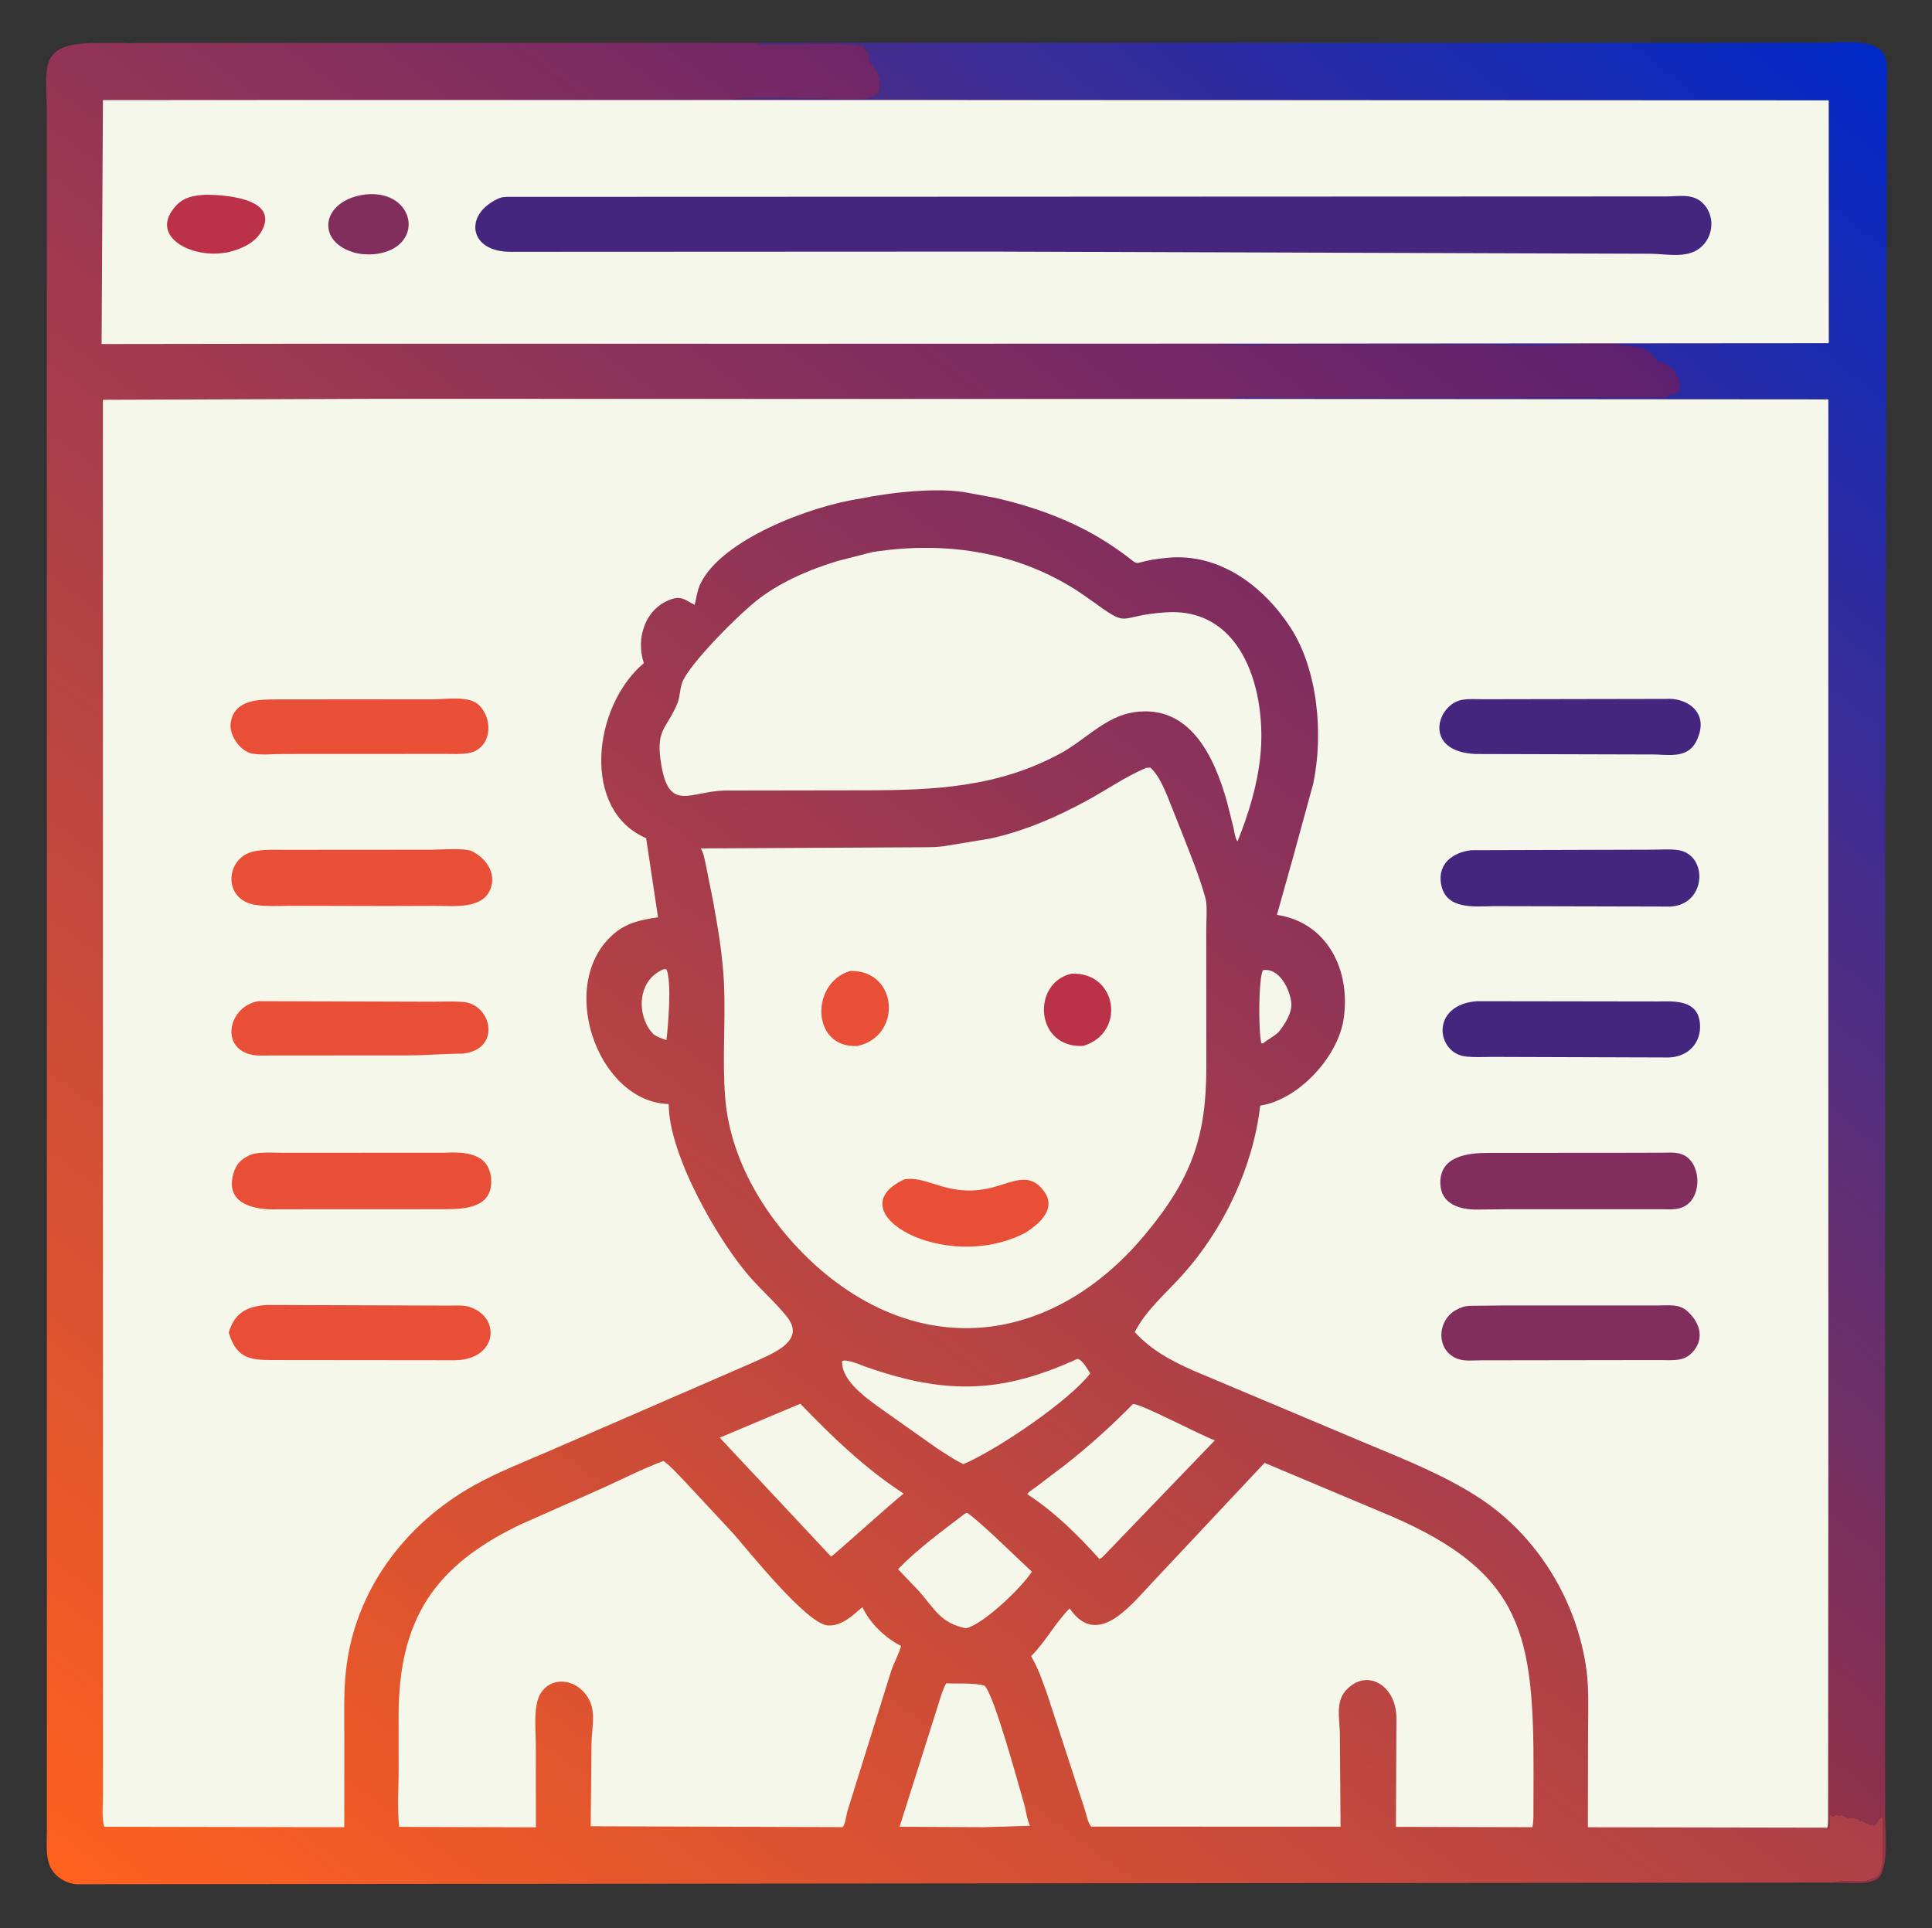 <?xml version="1.0" encoding="utf-8" ?>
<svg xmlns="http://www.w3.org/2000/svg" xmlns:xlink="http://www.w3.org/1999/xlink" width="512" height="511">
	<rect width="100%" height="100%" fill="#333333" stroke="none"/>
	<defs>
		<linearGradient id="gradient_0" gradientUnits="userSpaceOnUse" x1="283.711" y1="334.871" x2="526.054" y2="35.727">
			<stop offset="0" stop-color="#973144"/>
			<stop offset="1" stop-color="#0029C8"/>
		</linearGradient>
	</defs>
	<path fill="url(#gradient_0)" d="M203.674 11.307L483.362 11.339C487.8 11.338 498.444 9.757 499.801 15.75L499.872 16.051C500.248 17.8 500.049 19.872 500.044 21.663L499.61 237.909L499.585 382.632L499.583 481.28C499.581 484.556 500.933 496.884 496.875 498.328L496.549 498.447C493.44 499.482 488.916 498.961 485.634 498.948L487 498.717C489.736 498.059 493 499.215 495.741 498.126L496.812 497.751C497.207 497.593 497.463 497.506 497.75 497.125L498.438 495.938C498.767 494.854 499.086 493.696 498.973 492.547L498.939 492.25C498.939 488.934 498.844 485.559 499 482.25L498.627 481.625L497.875 482.25C497.651 482.921 497.127 483.389 496.625 483.873L496.25 483.5C495.889 483.787 496.071 483.749 495.751 483.749L493.25 482.5C492.889 482.787 493.071 482.749 492.751 482.749L492.688 482.312L491 481.75L489.875 481.873L488.438 481.249C488.127 481.044 488.324 481.136 487.812 481.062L487.562 481.249C487.158 481.132 486.79 481.064 486.375 481L486.125 481.373C485.505 481.373 485.412 481.32 484.875 481C484.763 482.155 485.161 483.99 484.5 484.873L483.984 484.387C484.522 483.532 484.448 482.519 484.464 481.625L484.534 379.099L484.518 230.409L484.53 105.851L325.608 105.735C328.04 104.874 336.77 105.372 339.5 105.439L363.625 105.377C365.145 105.376 366.709 105.507 368.25 105.439L369.125 105.377C372.363 105.55 375.653 105.443 378.898 105.443L441.875 105.372L441.875 104.627C442.329 104.635 442.771 104.662 443.219 104.572L443.501 104.501C444.439 104.279 444.278 103.942 445.125 103.377C445.14 102.164 445.287 101.088 444.627 100L444.001 98.999C443.651 98.334 443.461 97.805 442.783 97.398L441.875 96.873L440.75 96L439.625 96.123C439.285 95.716 439.414 95.787 439 95.561L438.75 94.875C438.439 94.639 437.174 93.423 436.812 93.062L436.562 93.249C436.023 92.709 435.769 92.431 435.001 92.249L434.5 92.123C433.409 91.557 432.27 92.26 431.25 91.5L430.25 91.561C427.542 90.785 417.76 91.131 414.958 91.31C408.6 91.716 400.278 91.639 393.75 91.311L337 91.311C332.408 91.781 327.398 91.419 322.806 91.129L338.829 91.061L484.501 90.958C484.764 90.664 484.66 90.533 484.648 90.136L484.629 26.595L235.39 26.503L193.625 26.377C201.405 24.93 228.559 27.138 230.627 25.845L230.938 25.648C231.777 25.927 231.847 24.852 232.75 24.628L232.877 24.375C233.308 23.549 233.278 21.645 233.001 20.749L232.877 20.375C232.136 17.624 229.639 16.675 230.322 13.962L229.189 13.25L229 12.373C227.795 11.354 212.725 11.643 210.625 11.75L204.625 11.765C203.194 11.755 201.398 12.036 200.037 11.648L203.674 11.307Z"/>
	<defs>
		<linearGradient id="gradient_1" gradientUnits="userSpaceOnUse" x1="54.102" y1="526.135" x2="398.386" y2="64.067">
			<stop offset="0" stop-color="#FF611E"/>
			<stop offset="1" stop-color="#5E1F71"/>
		</linearGradient>
	</defs>
	<path fill="url(#gradient_1)" d="M84.592 11.362L203.674 11.359L200.037 11.648C201.398 12.036 203.194 11.755 204.625 11.765L210.625 11.75C212.725 11.643 227.795 11.354 229 12.373L229.189 13.25L230.322 13.962C229.639 16.675 232.136 17.624 232.877 20.375L233.001 20.749C233.278 21.645 233.308 23.549 232.877 24.375L232.75 24.628C231.847 24.852 231.777 25.927 230.938 25.648L230.627 25.845C228.559 27.138 201.405 24.93 193.625 26.377L235.39 26.487L484.629 26.595L484.648 90.136C484.66 90.533 484.764 90.664 484.501 90.958L338.829 91.065L322.806 91.129C327.398 91.419 332.408 91.781 337 91.311L393.75 91.311C400.278 91.639 408.6 91.716 414.958 91.31C417.76 91.131 427.542 90.785 430.25 91.561L431.25 91.5C432.27 92.26 433.409 91.557 434.5 92.123L435.001 92.249C435.769 92.431 436.023 92.709 436.562 93.249L436.812 93.062C437.174 93.423 438.439 94.639 438.75 94.875L439 95.561C439.414 95.787 439.285 95.716 439.625 96.123L440.75 96L441.875 96.873L442.783 97.398C443.461 97.805 443.651 98.334 444.001 98.999L444.627 100C445.287 101.088 445.14 102.164 445.125 103.377C444.278 103.942 444.439 104.279 443.501 104.501L443.219 104.572C442.771 104.662 442.329 104.635 441.875 104.627L441.875 105.372L378.898 105.443C375.653 105.443 372.363 105.55 369.125 105.377L368.25 105.439C366.709 105.507 365.145 105.376 363.625 105.377L339.5 105.439C336.77 105.372 328.04 104.874 325.608 105.731L484.53 105.851L484.52 230.409L484.534 379.099L484.464 481.625C484.448 482.519 484.522 483.532 484.257 484.387L484.5 484.873C485.161 483.99 484.763 482.155 484.875 481C485.412 481.32 485.505 481.373 486.125 481.373L486.375 481C486.79 481.064 487.158 481.132 487.562 481.249L487.812 481.062C488.324 481.136 488.127 481.044 488.438 481.249L489.875 481.873L491 481.75L492.688 482.312L492.751 482.749C493.071 482.749 492.889 482.787 493.25 482.5L495.751 483.749C496.071 483.749 495.889 483.787 496.25 483.5L496.625 483.873C497.127 483.389 497.651 482.921 497.875 482.25L498.627 481.625L499 482.25C498.844 485.559 498.939 488.934 498.939 492.25L498.973 492.547C499.086 493.696 498.767 494.854 498.438 495.938L497.75 497.125C497.463 497.506 497.207 497.593 496.812 497.751L495.741 498.126C493 499.215 489.736 498.059 487 498.717L485.634 498.945L20.131 499.385C18.055 499.198 15.579 497.948 14.291 496.301L14.058 495.993C11.895 493.256 12.442 488.547 12.427 485.247L12.419 30.312C12.43 17.878 9.714 11.581 24.983 11.401L32.638 11.373C34.05 11.585 35.863 11.384 37.319 11.386L84.592 11.362Z"/>
	<path fill="#F6F7EB" d="M175.877 256.875L176.602 256.887C178.073 259.869 177.052 272.394 176.597 275.655C175.456 275.256 174.321 274.872 173.302 274.209C168.736 269.809 168.496 259.899 175.877 256.875Z"/>
	<path fill="#F6F7EB" d="M334.714 257.125C339.055 256.421 341.818 262.237 342.2 265.687C342.501 268.401 340.459 271.527 338.847 273.52C337.523 274.781 336.048 275.417 334.738 276.519L334.282 276.508C333.478 273.615 333.487 259.086 334.714 257.125Z"/>
	<path fill="#F6F7EB" d="M255.757 401.125L256.381 400.98C258.721 402.698 260.858 404.728 263.018 406.664L273.457 416.545C270.679 420.861 260.557 430.511 255.986 431.554C249.358 430.18 247.851 426.674 243.589 421.753L237.986 415.879C243.224 410.474 249.767 405.7 255.757 401.125Z"/>
	<path fill="#F6F7EB" d="M285.557 360.125C286.928 360.458 288.148 362.822 288.916 363.992C283.542 371.087 264.478 384.122 255.306 388.042C252.792 386.832 250.389 385.176 248.053 383.653L233.891 373.647C230.144 370.933 222.855 366.06 223.18 360.726C224.372 360.098 228.058 361.753 229.413 362.23C250.848 369.776 265.643 369.236 285.557 360.125Z"/>
	<path fill="#F6F7EB" d="M250.773 446.125C253.926 446.294 257.85 445.937 260.875 446.738C263.386 448.864 269.875 472.928 271.375 478.006C271.881 479.719 272.181 482.358 272.967 483.877L260.875 484.256L238.398 484.146L248.679 451.662C249.28 449.846 249.801 447.763 250.773 446.125Z"/>
	<path fill="#F6F7EB" d="M212.089 372.032C220.564 380.829 229.207 389.161 239.488 395.859C237.145 397.539 220.686 412.457 220.25 412.546L219.193 411.419L190.735 381.022L212.089 372.032Z"/>
	<path fill="#F6F7EB" d="M300.229 372.125C301.914 371.747 318.419 380.545 321.945 381.728L292.504 412.337C292.135 412.702 291.841 412.966 291.375 413.198C285.652 406.819 279.461 400.702 272.251 396.01C272.473 395.433 273.843 394.633 274.36 394.239L281.907 388.52C288.452 383.418 294.404 378.037 300.229 372.125Z"/>
	<path fill="#F6F7EB" d="M231.176 146.32C251.337 143.18 271.595 146.424 288.475 158.625C300.084 167.016 295.21 163.215 308.909 162.288C329.746 160.878 335.763 183.921 333.975 200.641C333.142 208.427 330.848 215.761 327.96 222.997C327.295 222.148 327.133 220.453 326.893 219.39L325.128 212.377C321.715 200.259 315.202 186.58 300.5 188.762C293.005 189.875 287.612 196.064 281.241 199.559C264.616 208.68 247.548 209.449 229.098 209.456L192.029 209.513C182.932 209.74 177.433 215.223 175.301 203.009C173.558 193.03 176.659 193.43 179.529 186.362C180.349 184.343 180.097 182.07 181.132 180.102C184.083 174.492 196.471 162.144 201.466 158.433C207.535 153.925 214.741 150.883 221.941 148.693L231.176 146.32Z"/>
	<path fill="#F6F7EB" d="M335.118 387.704L368.745 401.851C403.835 417.026 406.418 433.611 406.407 469.816L406.378 478.839C406.363 480.635 406.464 482.497 406.102 484.26L369.94 484.167L370.065 455.584C370.205 446.81 362.315 441.878 356.708 447.964C353.952 450.956 354.952 455.22 355.069 458.938L355.263 484.123L289.179 484.105C288.224 482.973 287.993 481.1 287.523 479.703L277.77 449.75C276.47 446.068 275.243 442.313 273.25 438.937C277.096 435.113 279.604 430.159 283.459 426.282C290.637 436.803 299.336 425.858 304.779 420.041L335.118 387.704Z"/>
	<path fill="#F6F7EB" d="M175.832 387.192C177.73 388.557 179.375 390.48 181.028 392.145L194.436 406.553C198.145 410.765 213.84 430.493 219.401 430.795C223.051 430.994 226.016 428.155 228.546 425.911C230.431 430.08 234.412 433.901 238.414 436.04L238.8 436.243C238.177 438.475 236.868 440.663 236.146 442.94L224.546 480.097C224.202 481.394 224.096 483.148 223.328 484.244L156.541 484.007L156.754 462.288C156.732 458.471 158.031 454.024 156.132 450.48C152.503 443.704 143.755 444.181 142.294 451.381L142.225 451.75C141.56 455.106 142.002 459.162 142.004 462.607L142.023 484.291L105.796 484.172C105.238 479.283 105.657 473.944 105.647 469.001L105.629 454.86C105.624 428.775 115.481 414.809 137.915 404.045L159.035 394.678C164.622 392.201 170.107 389.319 175.832 387.192Z"/>
	<path fill="#F6F7EB" d="M303.761 203.491L304.875 203.448C306.963 205.358 308.265 208.414 309.363 210.975L313.333 220.954C315.454 226.466 317.782 232.055 319.375 237.736L319.626 238.802C319.931 241.274 319.666 244.099 319.666 246.604L319.693 282.778C319.699 301.209 315.812 312.349 303.469 327.177C280.047 355.313 246.187 360.968 217.663 336.703C204.344 325.202 193.569 308.696 192.169 290.801C191.389 280.825 192.316 270.661 191.866 260.649C191.54 253.412 190.26 245.842 188.957 238.719L186.947 228.682C186.63 227.382 186.441 226.003 185.713 224.859L243.098 224.556C245.84 224.531 248.681 224.611 251.381 224.063L262.375 222.246C271.3 220.313 279.671 216.695 287.681 212.377C293.064 209.475 298.135 205.891 303.761 203.491Z"/>
	<path fill="#BB3148" d="M283.882 258.07C296.024 257.408 298.59 273.737 287.078 277.193C274.385 277.925 273.232 260.608 283.882 258.07Z"/>
	<path fill="#E94F37" d="M225.359 257.321C237.962 257.087 239.204 274.529 227.311 277.206C214.938 277.973 214.664 260.408 225.359 257.321Z"/>
	<path fill="#E94F37" d="M239.732 312.543C246.115 311.542 251.489 317.723 263.175 314.668C268.488 313.278 273.163 310.338 276.935 316.118C279.865 320.606 275.239 324.509 271.732 326.729C250.319 337.834 221.214 321.017 239.732 312.543Z"/>
	<path fill="#F6F7EB" d="M81.14 26.5L235.39 26.5L484.629 26.595L484.648 90.136C484.66 90.533 484.764 90.664 484.501 90.958L338.829 91.065L210.139 91.105L94.614 91.09L26.927 91.178L27.279 26.532L81.14 26.5Z"/>
	<path fill="#812E5F" d="M96.55 51.584L96.902 51.53C110.373 50.181 112.901 66.016 99.067 67.386C97.402 67.498 95.356 67.403 93.757 66.907L93.375 66.782C83.664 63.681 85.291 53.151 96.55 51.584Z"/>
	<path fill="#BB3148" d="M54.572 51.604C59.587 51.635 74 52.576 69.41 61.125C67.632 64.436 63.945 65.974 60.52 66.858L58.564 67.125C49.717 68.048 39.456 62.188 46.74 54.424C48.886 52.137 51.63 51.78 54.572 51.604Z"/>
	<path fill="#45267F" d="M255.796 52.133L441.584 52.059C444.971 52.055 448.527 51.208 451.21 53.793C454.403 56.87 454.245 62.117 451.125 65.19C447.549 68.712 442.008 67.308 437.491 67.254L262.33 66.678L135.426 66.737C124.237 66.82 122.924 56.984 131.72 52.794L132.125 52.604C132.862 52.251 133.539 52.21 134.347 52.174L255.796 52.133Z"/>
	<path fill="#F6F7EB" d="M100.352 105.7L216.944 105.73L325.608 105.735L484.53 105.851L484.52 230.409L484.534 379.099L484.464 481.625C484.448 482.519 484.522 483.532 484.257 484.387L420.808 484.272L420.855 459.017C420.864 453.53 421.158 447.851 420.405 442.407C417.902 424.313 407.54 407.214 392.227 397.127C383.027 391.068 372.391 386.867 362.261 382.63L316.219 363.24C310.187 360.548 305.221 357.884 300.724 353.047C303.696 347.218 309.011 342.75 313.333 337.944C324.307 325.742 332.075 309.339 333.972 293.014C344.232 291.422 354.526 280.102 356.059 270.167C358.039 257.343 351.922 244.526 338.4 242.457L342.588 227.537L348.003 207.756C350.784 194.688 349.262 177.409 341.925 166.211C334.757 155.271 323.145 146.553 309.508 147.818C296.591 149.017 305.489 151.596 293.434 143.826C284.473 138.05 274.205 134.344 263.859 131.968L256.934 130.69C249.022 128.979 235.65 130.558 227.978 132.148C214.754 134.113 191.143 143.018 185.575 154.806C184.777 156.495 184.554 158.497 184.095 160.305C181.572 159.041 180.635 157.877 177.869 158.828C170.93 161.213 168.432 169.229 170.629 175.749C156.987 187.229 153.997 214.784 171.233 222.136L174.379 243.12C170.05 243.722 166.16 244.524 162.734 247.431C147.397 260.448 158.085 291.582 176.763 292.588L177.215 292.61C177.19 306.163 190.651 329.513 199.217 338.985C202.258 342.349 205.714 345.45 208.548 348.981C213.872 355.614 204.069 358.956 199.616 361.073L145.637 384.52C138.884 387.453 131.928 390.139 125.5 393.744C107.088 404.068 93.807 421.829 91.632 443.203C91.062 448.807 91.25 454.493 91.243 460.121L91.236 484.26L27.656 484.146C26.896 481.936 27.299 478.307 27.29 475.921L27.277 105.961L100.352 105.7Z"/>
	<path fill="#E94F37" d="M68.372 265.343L114.664 265.481C117.351 265.481 120.133 265.32 122.805 265.554C130.39 266.216 132.956 278.212 122.562 279.24C117.965 279.256 112.9 279.695 108.262 279.71L71.699 279.733C70.22 279.73 68.573 279.864 67.114 279.613C58.165 278.078 60.395 266.828 68.372 265.343Z"/>
	<path fill="#E94F37" d="M115.144 185.325C118.594 185.295 124.358 184.336 126.949 186.89C130.979 190.864 130.179 198.603 124.068 199.613C122.096 199.939 119.988 199.803 117.994 199.805L75.188 199.825C72.614 199.824 69.386 200.172 66.865 199.729C63.6 199.155 60.543 194.654 61.157 191.411L61.218 191.125C62.399 185.32 68.77 185.38 73.363 185.363L115.144 185.325Z"/>
	<path fill="#812E5F" d="M398.497 345.988L439.448 345.986C442.254 345.988 444.93 345.512 447.161 347.503C450.723 350.683 451.822 355.164 448.21 358.704C445.991 360.88 443.01 360.452 440.168 360.461L433.02 360.465L392.407 360.521C390.493 360.533 388.138 360.804 386.33 360.147C380.205 357.922 380.767 349.199 386.653 346.811L387.542 346.434C388.695 345.996 390.166 346.077 391.384 346.06L398.497 345.988Z"/>
	<path fill="#E94F37" d="M70.659 345.854L118.999 346.021C120.652 346.037 122.956 345.836 124.495 346.384L124.75 346.481C132.912 349.415 131.64 360.389 120.561 360.501L73.391 360.453C66.915 360.445 62.8 360.59 60.611 353.136C62.224 347.961 65.293 346.242 70.659 345.854Z"/>
	<path fill="#45267F" d="M391.382 265.346L438.953 265.415C443.6 265.363 449.99 264.812 450.505 271.341C450.918 276.565 447.164 280.168 442.158 280.26L395.523 280.109C393.251 280.117 390.888 280.25 388.625 280.033C380.574 279.263 378.899 266.32 391.382 265.346Z"/>
	<path fill="#E94F37" d="M89.476 225.213L114.22 225.2C116.568 225.201 123.179 224.644 125.107 225.613L125.375 225.759C128.904 227.621 131.493 231.414 130.035 235.461C128 241.112 120.002 240.073 115.375 240.081L102.495 240.123L77.294 240.063C74.072 240.054 70.425 240.356 67.251 239.741C58.95 238.132 59.838 227.357 67.082 225.69C69.916 225.037 73.187 225.236 76.087 225.227L89.476 225.213Z"/>
	<path fill="#812E5F" d="M431.253 305.527L440.106 305.505C441.713 305.506 443.578 305.334 445.144 305.735C450.393 307.081 451.233 315.397 447.643 318.808C445.414 320.926 442.651 320.473 439.808 320.478L399.544 320.487L391.365 320.573C386.942 320.604 381.823 319.159 381.702 313.633C381.54 306.297 389.14 305.568 394.398 305.555L431.253 305.527Z"/>
	<path fill="#45267F" d="M441.423 185.231C446.825 184.847 452.089 188.378 450.361 194.347L450.274 194.625C448.398 200.859 443.758 200.185 438.68 199.961L391.02 199.832C376.88 199.186 380.773 186.548 387.577 185.453C389.397 185.16 391.402 185.321 393.251 185.319L441.423 185.231Z"/>
	<path fill="#45267F" d="M389.881 225.329L438.016 225.188C440.189 225.188 442.612 224.976 444.75 225.305C452.696 226.526 452.324 239.676 442.735 240.27L395.875 240.159C390.622 240.223 382.888 241.222 381.849 233.977C381.093 228.71 385.254 225.861 389.881 225.329Z"/>
	<path fill="#E94F37" d="M117.897 305.506C123.115 305.233 129.77 305.545 130.164 312.625C130.58 320.101 123.207 320.462 117.951 320.475L73.6 320.494C67.165 320.781 59.365 318.936 61.946 310.742C62.587 308.707 63.622 307.5 65.468 306.509L65.875 306.292C68 305.143 72.174 305.528 74.625 305.522L117.897 305.506Z"/>
</svg>
